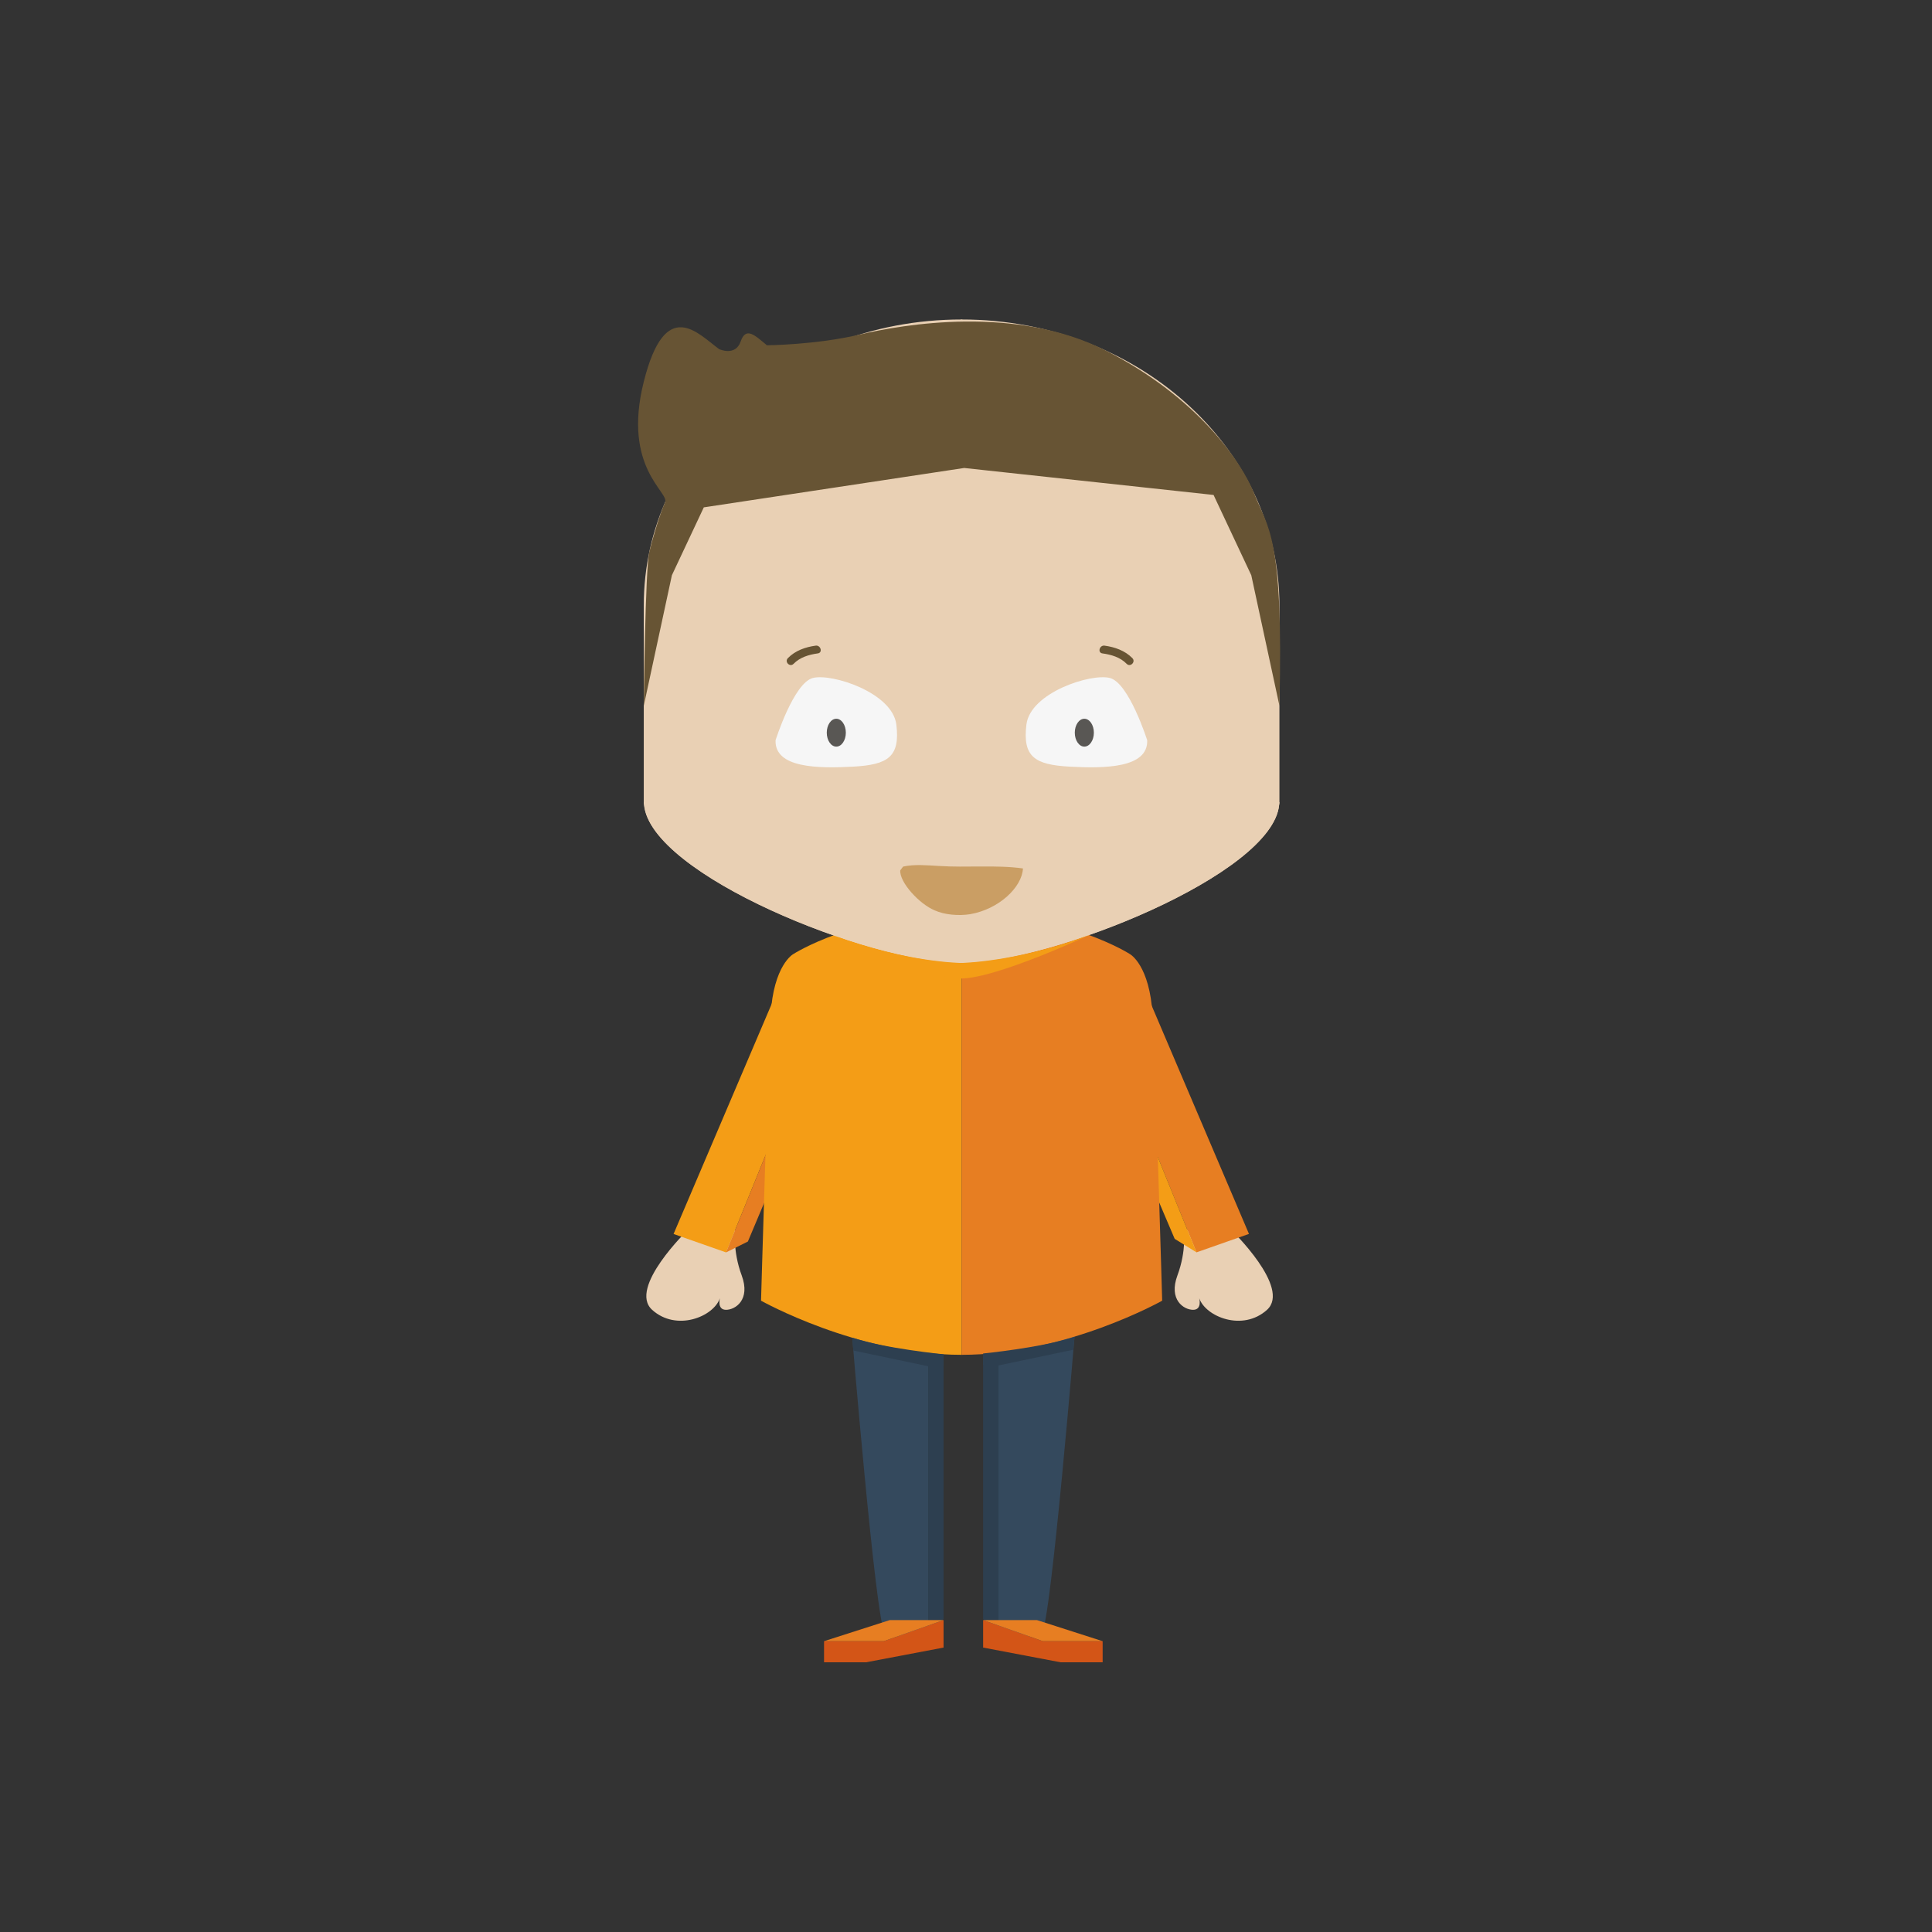 <?xml version="1.0" encoding="utf-8"?>
<!-- Generator: Adobe Illustrator 14.0.0, SVG Export Plug-In . SVG Version: 6.00 Build 43363)  -->
<!DOCTYPE svg PUBLIC "-//W3C//DTD SVG 1.1//EN" "http://www.w3.org/Graphics/SVG/1.1/DTD/svg11.dtd">
<svg version="1.1" id="Calque_1" xmlns="http://www.w3.org/2000/svg" xmlns:xlink="http://www.w3.org/1999/xlink" x="0px" y="0px"
	 width="400px" height="400px" viewBox="0 0 400 400" enable-background="new 0 0 400 400" xml:space="preserve">
<rect x="0" y="0" width="400" height="400" fill="#333333" stroke="none"/>
<g>
	<path fill="#E9D0B4" d="M142.427,254.628c0,0-12.448,11.997-7.414,16.555c5.03,4.561,12.715,1.441,14.038-2.398
		c0,0-0.647,2.398,1.268,2.398c1.91,0,5.128-2.059,3.233-7.146c-1.896-5.089-1.338-9.408-1.338-9.408H142.427z"/>
	<path fill="#E9D0B4" d="M254.907,254.628c0,0,12.449,11.997,7.42,16.555c-5.035,4.561-12.715,1.441-14.039-2.398
		c0,0,0.643,2.398-1.268,2.398s-5.133-2.059-3.238-7.146c1.896-5.089,1.338-9.408,1.338-9.408H254.907z"/>
	<g>
		<path fill="#34495D" d="M176.251,274.613c0,0,5.059,61.373,6.915,63.343c1.856,1.972,9.008,0,9.008,0v-63.343H176.251z"/>
		<polygon fill="#2D3F50" points="195.353,335.229 192.174,337.956 192.174,274.613 195.353,275.371 		"/>
	</g>
	<g>
		<path fill="#34495D" d="M222.653,274.613c0,0-5.065,61.373-6.92,63.343c-1.856,1.972-9.008,0-9.008,0v-63.343H222.653z"/>
		<polygon fill="#2D3F50" points="203.546,335.229 206.725,337.956 206.725,274.613 203.546,275.371 		"/>
	</g>
	<g>
		<polygon fill="#F49D16" points="161.109,204.703 139.456,255.482 150.319,259.298 170.225,210.305 		"/>
		<polygon fill="#E77E22" points="154.84,257.047 150.319,259.298 170.225,210.305 173.986,211.578 		"/>
	</g>
	<g>
		<polygon fill="#E77E22" points="236.946,204.695 258.585,255.47 247.722,259.287 227.825,210.3 		"/>
		<polygon fill="#F49D16" points="243.206,256.491 247.722,259.287 227.825,210.3 224.069,211.573 		"/>
	</g>
	<g>
		<path fill="#F49D16" d="M199.089,280.501c-21.638,0-41.524-11.209-41.524-11.209s1.396-48.577,1.979-59.041
			c0.587-10.461,4.679-12.705,4.679-12.705s12.641-8.223,34.866-8.719"/>
		<path fill="#E77E22" d="M199.089,280.501c21.644,0,41.529-11.209,41.529-11.209s-1.4-48.577-1.984-59.041
			c-0.586-10.461-4.678-12.705-4.678-12.705s-12.641-8.223-34.867-8.719"/>
	</g>
	<path fill="#E9D0B4" d="M246.606,84.404c-11.98-11.247-28.831-18.258-47.517-18.258c-18.682,0-35.533,7.011-47.517,18.258
		c-11.318,10.629-18.287,25.037-18.287,40.917v40.745c0,0.197,0.025,0.395,0.064,0.583c1.372,14.442,46.564,32.724,65.739,32.724
		c18.425,0,64.367-18.282,65.74-32.724c0.045-0.188,0.064-0.385,0.064-0.583v-40.745C264.894,109.44,257.929,95.033,246.606,84.404z
		"/>
	<path fill="#E9D0B4" d="M133.286,166.066L133.286,166.066c0,0.197,0.025,0.395,0.064,0.583
		c1.372,14.442,46.564,32.724,65.739,32.724c18.425,0,64.367-18.282,65.74-32.724c0.045-0.188,0.064-0.385,0.064-0.583l0,0H133.286z
		"/>
	<polygon fill="#E9D0B4" points="199.089,66.146 199.089,199.372 259.063,175.755 259.063,119.092 245.821,90.904 	"/>
	<polygon fill="#E9D0B4" points="199.084,66.146 199.089,199.372 139.11,175.819 139.11,119.092 152.357,90.904 	"/>
	<polygon fill="#D35517" points="195.353,335.424 195.353,341.112 179.317,344.158 170.61,344.158 170.61,339.79 182.979,339.79 	
		"/>
	<polygon fill="#E77E22" points="184.213,335.424 170.61,339.79 182.979,339.79 195.353,335.424 	"/>
	<polygon fill="#D35517" points="203.546,335.424 203.546,341.112 219.583,344.158 228.29,344.158 228.29,339.79 215.92,339.79 	"/>
	<polygon fill="#E77E22" points="214.691,335.424 228.29,339.79 215.92,339.79 203.546,335.424 	"/>
	<g>
		<g>
			<path fill="#675434" d="M164.299,137.44c1.332-1.363,3.179-1.907,5.022-2.16c1.061-0.145,0.608-1.751-0.443-1.607
				c-2.125,0.291-4.231,1.025-5.757,2.588C162.369,137.031,163.547,138.211,164.299,137.44L164.299,137.44z"/>
		</g>
	</g>
	<g>
		<g>
			<path fill="#675434" d="M234.446,136.262c-1.527-1.562-3.633-2.297-5.758-2.588c-1.051-0.145-1.504,1.462-0.443,1.607
				c1.842,0.253,3.689,0.797,5.021,2.16C234.021,138.21,235.198,137.031,234.446,136.262L234.446,136.262z"/>
		</g>
	</g>
	<path fill="#F6F6F6" d="M160.571,153.265c0,0,3.771-11.91,7.744-12.902c3.968-0.992,16.471,3.055,17.265,9.667
		c0.795,6.609-1.663,8.297-8.929,8.694C169.307,159.121,160.373,159.02,160.571,153.265z"/>
	<path fill="#F6F6F6" d="M237.515,153.265c0,0-3.771-11.91-7.744-12.902c-3.969-0.992-16.471,3.055-17.266,9.667
		c-0.795,6.609,1.663,8.297,8.929,8.694C228.778,159.121,237.712,159.02,237.515,153.265z"/>
	<ellipse fill="#595754" cx="224.499" cy="151.695" rx="1.975" ry="2.885"/>
	<ellipse fill="#595754" cx="173.147" cy="151.695" rx="1.974" ry="2.885"/>
	<path fill="#675434" d="M264.894,146.12l-5.83-27.028l-7.809-16.619l-51.632-5.583l-53.909,8.154l-6.604,14.047l-5.824,27.028
		c0,0,0.301-28.338,1.14-31.796c0.839-3.455,2.31-8.221,3.268-10.318c0.958-2.1-8.894-7.115-4.408-24.978
		c4.482-17.865,11.234-9.926,15.597-6.747c0,0,3.376,1.584,4.467-1.589c1.091-3.176,3.016-1.192,5.429,0.795
		c0,0,10.089-0.074,19.156-2.207c9.067-2.137,32.482-6.189,51.145,3.366c18.656,9.556,27.971,22.793,30.67,29.733
		C262.454,109.319,265.776,110.788,264.894,146.12z"/>
	<g>
		<path fill="#CA9E64" d="M186.39,180.192c-0.197,2.463,3.968,7.004,7.147,8.297c1.984,0.908,4.96,1.17,7.344,0.78
			c5.953-1.039,10.716-5.575,10.913-9.467c-5.553-0.777-11.708-0.128-17.462-0.518c-2.384-0.128-4.966-0.387-7.345,0.131
			L186.39,180.192z"/>
	</g>
	<path fill="#F49D16" d="M172.545,193.657c0,0,19.185,8.934,26.544,8.934v-3.218C199.089,199.372,187.485,199.293,172.545,193.657z"
		/>
	<path fill="#F49D16" d="M225.476,193.598c0,0-19.195,8.993-26.554,8.993v-3.218C198.921,199.372,210.536,199.231,225.476,193.598z"
		/>
	<path fill="#2D3F50" d="M176.671,279.613l15.557,3.268l3.125-0.148v-2.342c0,0-12.187-1.194-18.909-3.436L176.671,279.613z"/>
	<path fill="#2D3F50" d="M222.228,279.445l-15.557,3.268l-3.125-0.148v-2.342c0,0,12.187-1.194,18.909-3.436L222.228,279.445z"/>
</g>
</svg>
